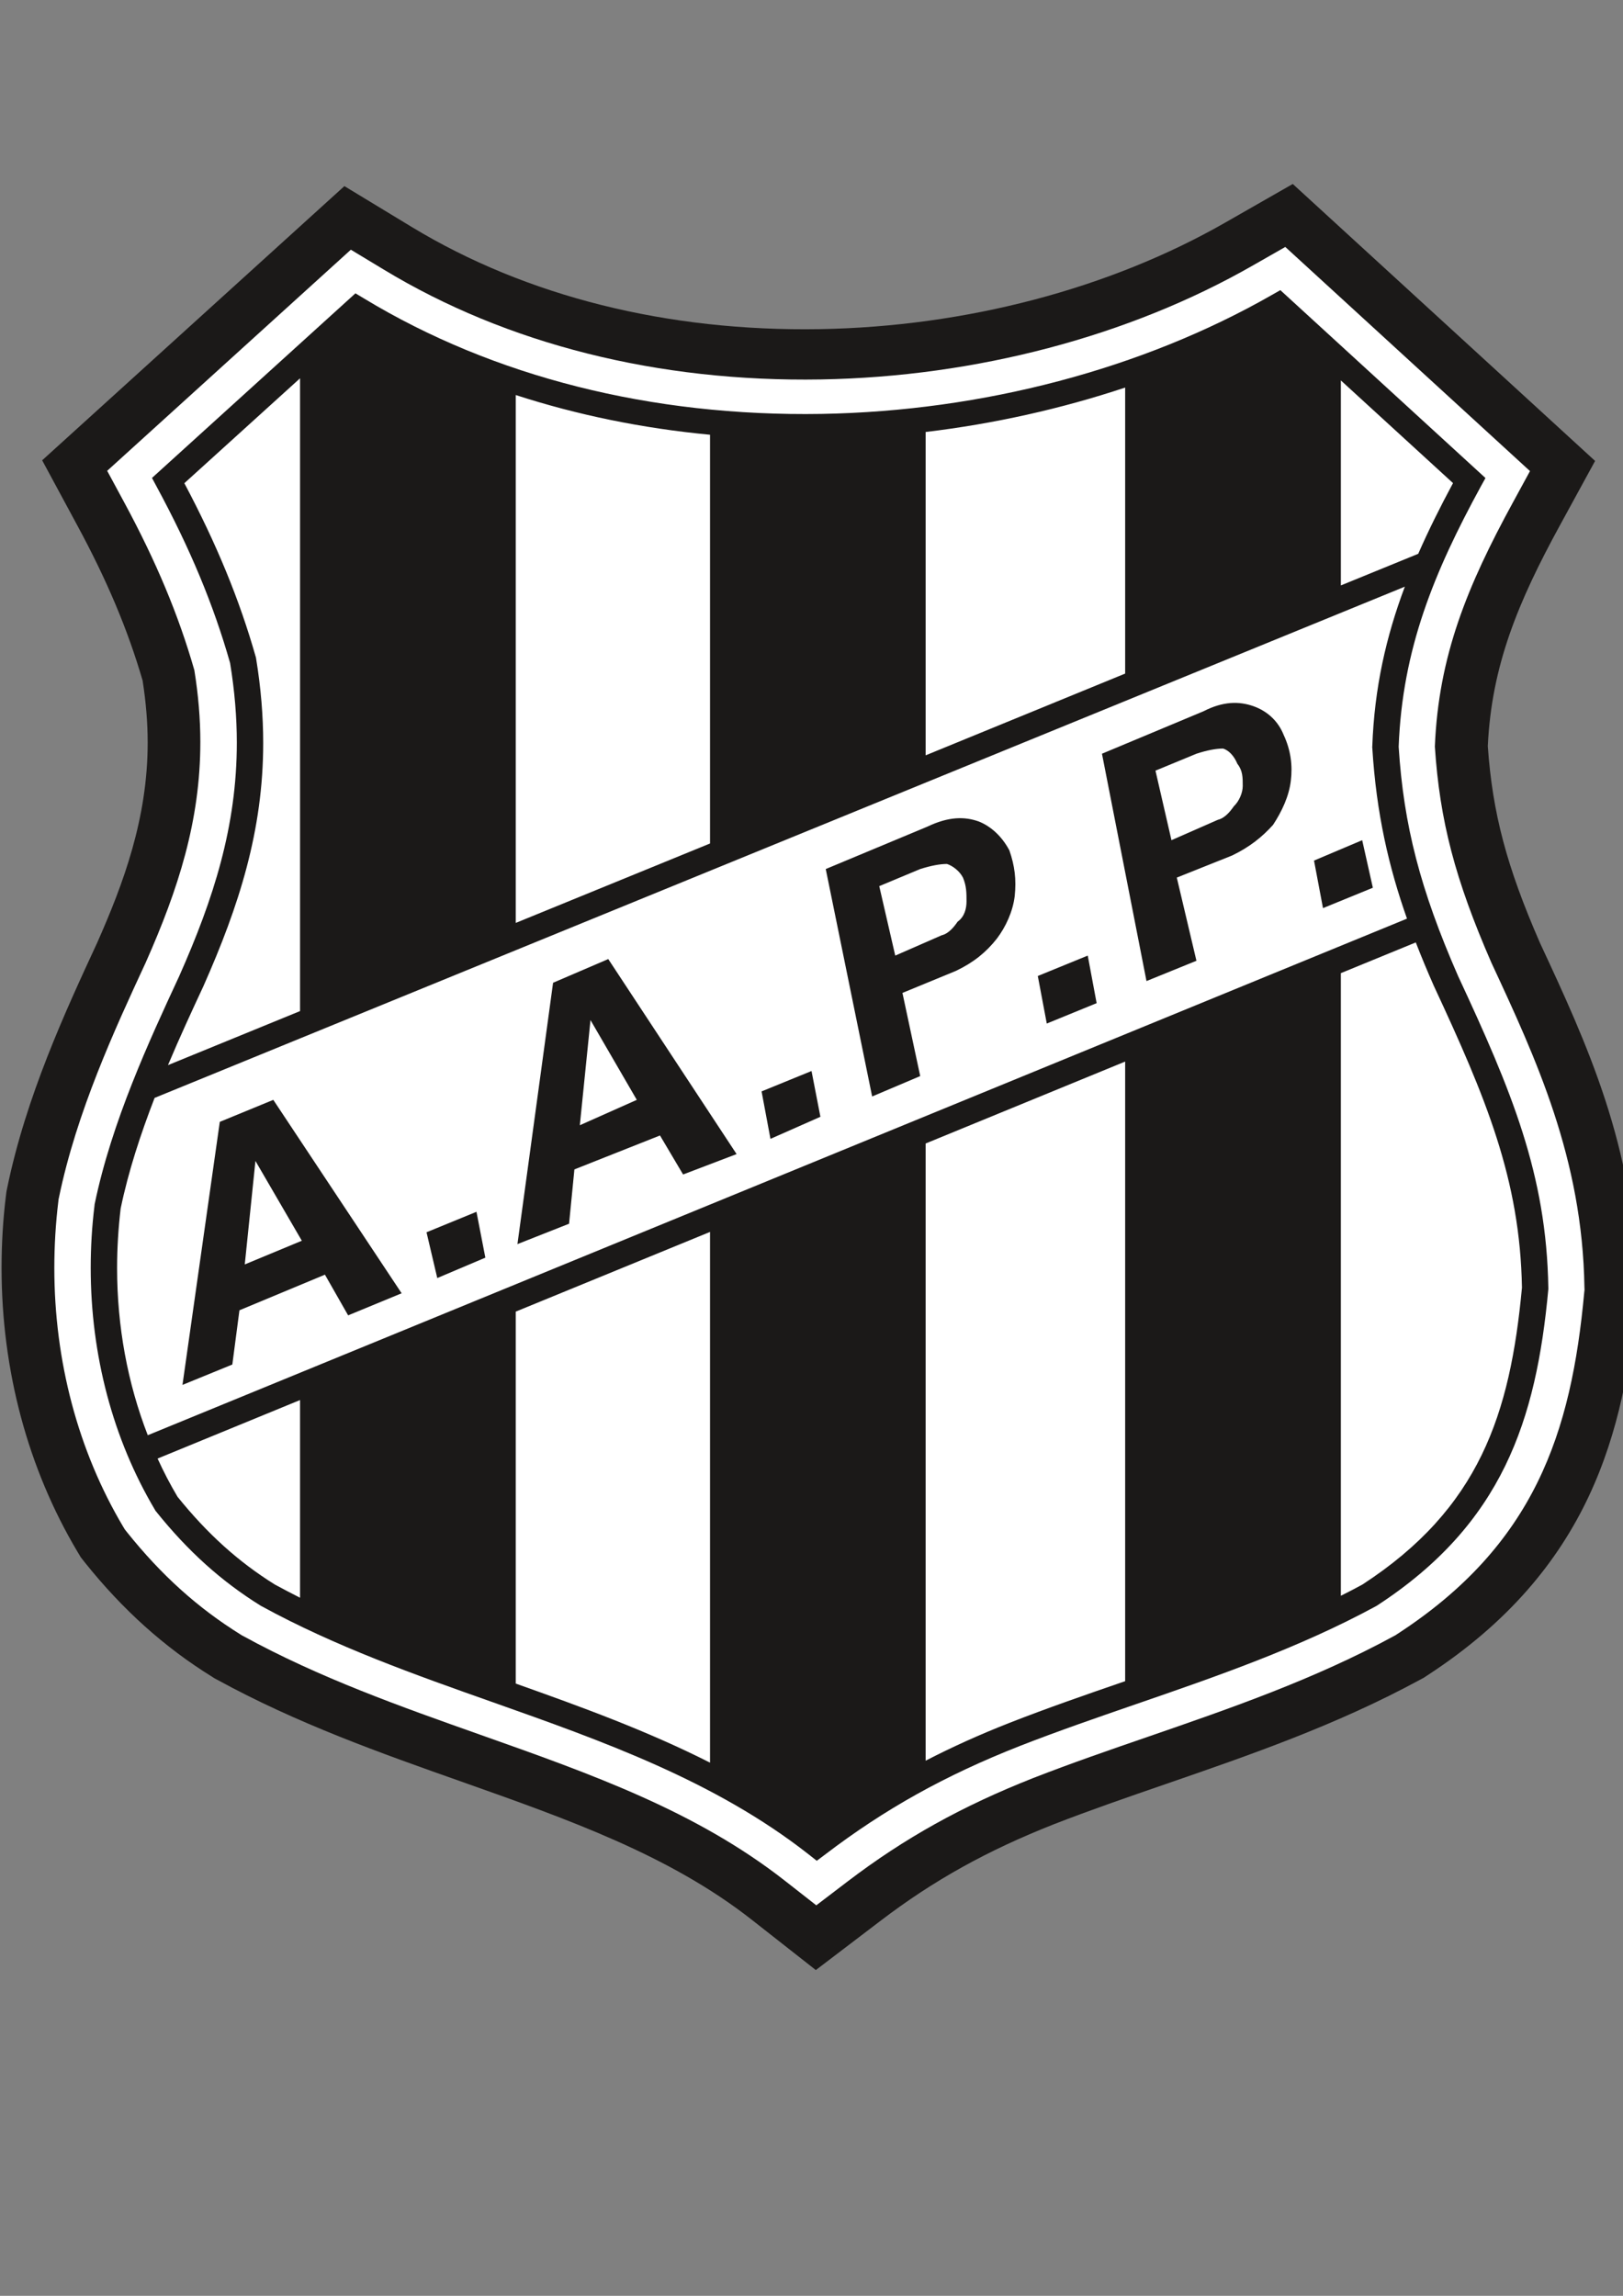 <?xml version="1.0" encoding="UTF-8" standalone="no"?>
<!-- Created with Inkscape (http://www.inkscape.org/) -->

<svg
   xmlns:dc="http://purl.org/dc/elements/1.1/"
   xmlns:cc="http://creativecommons.org/ns#"
   xmlns:rdf="http://www.w3.org/1999/02/22-rdf-syntax-ns#"
   xmlns:svg="http://www.w3.org/2000/svg"
   xmlns="http://www.w3.org/2000/svg"
   xmlns:sodipodi="http://sodipodi.sourceforge.net/DTD/sodipodi-0.dtd"
   xmlns:inkscape="http://www.inkscape.org/namespaces/inkscape"
   width="210mm"
   height="297mm"
   viewBox="0 0 210 297"
   id="svg3392"
   version="1.1"
   inkscape:version="0.91 r13725"
   sodipodi:docname="pontePreta.svg">
  <rect x="0" y="0" width="210" height="297" fill="#808080" stroke="none"/>
  <defs
     id="defs3">
    <clipPath
       clipPathUnits="userSpaceOnUse"
       id="presentation_clip_path">
      <rect
         id="rect3403"
         height="29700"
         width="21000"
         y="0"
         x="0" />
    </clipPath>
    <clipPath
       clipPathUnits="userSpaceOnUse"
       id="presentation_clip_path-3">
      <rect
         id="rect3646"
         height="29700"
         width="21000"
         y="0"
         x="0" />
    </clipPath>
    <clipPath
       clipPathUnits="userSpaceOnUse"
       id="presentation_clip_path-6">
      <rect
         id="rect3870"
         height="29700"
         width="21000"
         y="0"
         x="0" />
    </clipPath>
    <clipPath
       clipPathUnits="userSpaceOnUse"
       id="presentation_clip_path-7">
      <rect
         id="rect4072"
         height="29700"
         width="21000"
         y="0"
         x="0" />
    </clipPath>
    <clipPath
       clipPathUnits="userSpaceOnUse"
       id="presentation_clip_path-5">
      <rect
         id="rect4318"
         height="29700"
         width="21000"
         y="0"
         x="0" />
    </clipPath>
    <clipPath
       clipPathUnits="userSpaceOnUse"
       id="presentation_clip_path-2">
      <rect
         id="rect4911"
         height="29700"
         width="21000"
         y="0"
         x="0" />
    </clipPath>
    <clipPath
       clipPathUnits="userSpaceOnUse"
       id="presentation_clip_path-70">
      <rect
         id="rect5036"
         height="29700"
         width="21000"
         y="0"
         x="0" />
    </clipPath>
    <clipPath
       clipPathUnits="userSpaceOnUse"
       id="presentation_clip_path-0">
      <rect
         id="rect5689"
         height="29700"
         width="21000"
         y="0"
         x="0" />
    </clipPath>
    <clipPath
       clipPathUnits="userSpaceOnUse"
       id="presentation_clip_path-1">
      <rect
         id="rect7541"
         height="29700"
         width="21000"
         y="0"
         x="0" />
    </clipPath>
    <clipPath
       clipPathUnits="userSpaceOnUse"
       id="presentation_clip_path-20">
      <rect
         id="rect7845"
         height="29700"
         width="21000"
         y="0"
         x="0" />
    </clipPath>
    <clipPath
       clipPathUnits="userSpaceOnUse"
       id="presentation_clip_path-59">
      <rect
         id="rect7992"
         height="29700"
         width="21000"
         y="0"
         x="0" />
    </clipPath>
    <clipPath
       clipPathUnits="userSpaceOnUse"
       id="presentation_clip_path-9">
      <rect
         id="rect8117"
         height="29700"
         width="21000"
         y="0"
         x="0" />
    </clipPath>
    <clipPath
       clipPathUnits="userSpaceOnUse"
       id="presentation_clip_path-12">
      <rect
         id="rect8270"
         height="29700"
         width="21000"
         y="0"
         x="0" />
    </clipPath>
    <clipPath
       clipPathUnits="userSpaceOnUse"
       id="presentation_clip_path-94">
      <rect
         id="rect8659"
         height="29700"
         width="21000"
         y="0"
         x="0" />
    </clipPath>
    <clipPath
       clipPathUnits="userSpaceOnUse"
       id="presentation_clip_path-50">
      <rect
         id="rect9257"
         height="29700"
         width="21000"
         y="0"
         x="0" />
    </clipPath>
  </defs>
  <sodipodi:namedview
     inkscape:document-units="mm"
     id="base"
     pagecolor="#ffffff"
     bordercolor="#666666"
     borderopacity="1.0"
     inkscape:pageopacity="0.0"
     inkscape:pageshadow="2"
     inkscape:zoom="0.7"
     inkscape:cx="544.82403"
     inkscape:cy="519.70902"
     inkscape:current-layer="g4227"
     showgrid="false"
     inkscape:window-width="1619"
     inkscape:window-height="1026"
     inkscape:window-x="61"
     inkscape:window-y="24"
     inkscape:window-maximized="1" />
  <g
     inkscape:label="Layer 1"
     inkscape:groupmode="layer"
     id="layer1">
    <g
       style="fill-rule:evenodd;stroke-width:28.222;stroke-linejoin:round"
       id="g4227"
       transform="matrix(0.013,0,0,0.012,-25.418,-58.865)">
      <g
         id="g4109">
        <g
           class="Master_Slide"
           id="id2">
          <g
             class="Background"
             id="bg-id2" />
          <g
             class="BackgroundObjects"
             id="bo-id2" />
        </g>
      </g>
      <g
         style="fill-rule:evenodd;stroke-width:28.222;stroke-linejoin:round"
         id="g9342"
         transform="matrix(0.931,0,0,0.96,636.735,2258.779)">
        <g
           id="g9294">
          <g
             class="Master_Slide"
             id="id2-3">
            <g
               class="Background"
               id="bg-id2-6" />
            <g
               class="BackgroundObjects"
               id="bo-id2-1" />
          </g>
        </g>
        <g
           id="g9299"
           class="SlideGroup">
          <g
             id="g9301">
            <g
               clip-path="url(#presentation_clip_path-50)"
               class="Slide"
               id="id1">
              <g
                 id="g9304"
                 class="Page">
                <g
                   id="g9306"
                   class="Group">
                  <g
                     id="g9308"
                     class="com.sun.star.drawing.ClosedBezierShape">
                    <g
                       id="id3">
                      <rect
                         id="rect9311"
                         height="20058"
                         width="17489"
                         y="4823"
                         x="1433"
                         class="BoundingBox"
                         style="fill:none;stroke:none" />
                      <path
                         id="path9313"
                         d="m 18920,17206 0,0 c -23,-1564 -541,-2733 -1041,-3862 -355,-855 -507,-1455 -557,-2208 40,-905 324,-1620 770,-2478 l 377,-725 -3232,-3110 -57,34 -661,397 C 13280,6000 11739,6425 10182,6453 8552,6482 7044,6086 5820,5307 l -722,-460 -3231,3079 374,728 c 319,619 541,1173 700,1746 36,245 54,473 54,697 0,851 -260,1583 -540,2247 -338,767 -760,1723 -962,2754 l -8,41 -5,42 c -32,270 -47,543 -47,814 0,1147 280,2249 810,3185 l 37,65 45,60 c 404,530 848,949 1358,1281 l 25,17 27,15 c 856,493 1751,826 2617,1147 1143,425 2223,826 3101,1550 l 685,565 694,-555 c 566,-453 1136,-786 1850,-1082 386,-158 783,-302 1203,-454 896,-325 1822,-661 2712,-1169 l 38,-21 36,-25 c 1750,-1194 2113,-2751 2245,-4256 l 5,-56 -1,-56 z"
                         inkscape:connector-curvature="0"
                         style="fill:#1b1918;stroke:none" />
                    </g>
                  </g>
                  <g
                     id="g9315"
                     class="com.sun.star.drawing.ClosedBezierShape">
                    <g
                       id="id4">
                      <rect
                         id="rect9318"
                         height="18624"
                         width="16361"
                         y="5530"
                         x="1996"
                         class="BoundingBox"
                         style="fill:none;stroke:none" />
                      <path
                         id="path9320"
                         d="M 14810,5738 C 13487,6534 11847,6988 10192,7018 8450,7049 6834,6622 5517,5783 l -350,-222 -2605,2483 181,352 c 343,667 582,1267 751,1887 43,281 64,549 64,806 0,884 -235,1651 -584,2477 -329,746 -738,1674 -928,2641 l -4,20 -2,20 c -29,250 -43,501 -43,749 0,1042 253,2053 737,2907 l 18,31 22,29 c 369,484 756,850 1217,1151 l 12,8 13,7 c 815,470 1689,794 2533,1108 1189,442 2311,859 3262,1643 l 332,273 336,-269 c 609,-487 1222,-845 1987,-1162 398,-163 819,-316 1226,-463 874,-317 1777,-644 2625,-1129 l 18,-10 17,-12 c 1470,-1002 1863,-2259 2001,-3839 l 3,-27 -1,-27 c -21,-1446 -516,-2566 -995,-3648 -387,-932 -552,-1593 -604,-2426 39,-1019 348,-1806 835,-2743 l 182,-351 -2616,-2517 -347,208 z"
                         inkscape:connector-curvature="0"
                         style="fill:#ffffff;stroke:none" />
                    </g>
                  </g>
                  <g
                     id="g9322"
                     class="com.sun.star.drawing.ClosedBezierShape">
                    <g
                       id="id5">
                      <rect
                         id="rect9325"
                         height="17639"
                         width="15584"
                         y="6015"
                         x="2386"
                         class="BoundingBox"
                         style="fill:none;stroke:none" />
                      <path
                         id="path9327"
                         d="m 17969,17220 c -19,-1275 -394,-2215 -965,-3503 -404,-970 -582,-1693 -635,-2574 39,-1097 379,-1963 879,-2925 l 49,-93 -2193,-2110 -92,55 C 13630,6900 11922,7374 10199,7405 8383,7437 6692,6989 5310,6110 l -94,-59 -2175,2073 48,94 c 360,699 610,1330 787,1984 49,314 72,610 72,894 0,941 -248,1752 -616,2623 -321,727 -722,1635 -904,2561 l -1,6 0,5 c -28,236 -41,471 -41,705 0,975 236,1919 687,2716 l 4,8 6,8 c 342,448 698,785 1121,1061 l 3,2 4,2 c 787,453 1645,772 2475,1080 1167,434 2373,882 3374,1707 l 88,73 90,-71 c 638,-511 1280,-887 2080,-1218 407,-167 832,-321 1243,-470 859,-311 1747,-633 2565,-1100 l 5,-3 5,-3 c 1343,-917 1704,-2084 1833,-3554 l 0,-7 0,-7 z m 0,0 0,0 z m -1391,-8244 -827,355 0,-2302 c 507,488 1118,1076 1199,1153 -138,269 -262,531 -372,794 z m 0,0 0,0 z M 6930,7193 c 657,224 1353,374 2077,446 l 0,4590 -2077,892 0,-5928 z m 0,0 0,0 z m 4382,415 c 733,-92 1452,-261 2133,-499 l 0,3212 -2133,918 0,-3631 z m 0,0 0,0 z m -7721,6223 c 382,-905 639,-1749 639,-2730 0,-302 -24,-616 -76,-950 l -1,-8 -2,-7 c -175,-647 -419,-1270 -764,-1953 84,-79 727,-692 1237,-1178 l 0,7106 -1412,607 c 126,-315 258,-614 379,-887 z m 0,0 0,0 z m -885,2498 c 83,-421 215,-841 363,-1243 L 16435,9345 c -200,559 -326,1137 -348,1795 l -1,7 1,6 c 43,741 177,1343 373,1926 l -2,-6 -13462,5801 c -216,-584 -328,-1223 -328,-1877 0,-222 13,-444 38,-668 z m 0,0 0,0 z m 6301,6222 c -672,-358 -1380,-628 -2077,-888 l 0,-4177 2077,-895 0,5960 z m 0,0 0,0 z M 3314,19565 c -78,-138 -149,-281 -213,-429 l 1523,-657 0,2220 c -90,-48 -180,-97 -269,-148 -391,-256 -722,-570 -1041,-986 z m 0,0 0,0 z m 8897,2538 c -322,133 -618,273 -899,426 l 0,-6931 2133,-920 0,6958 c -407,147 -828,300 -1234,467 z m 0,0 0,0 z m 3770,-1552 c -76,44 -153,85 -230,126 l 0,-6992 801,-345 c 60,162 124,324 193,488 557,1257 922,2172 942,3389 -126,1424 -456,2480 -1706,3334 z"
                         inkscape:connector-curvature="0"
                         style="fill:#1b1918;stroke:none" />
                    </g>
                  </g>
                  <g
                     id="g9329"
                     class="com.sun.star.drawing.ClosedBezierShape">
                    <g
                       id="id6">
                      <rect
                         id="rect9332"
                         height="7660"
                         width="12727"
                         y="10650"
                         x="3367"
                         class="BoundingBox"
                         style="fill:none;stroke:none" />
                      <path
                         id="path9334"
                         d="m 3367,18309 399,-2954 572,-247 1372,2172 -572,248 -248,-457 -914,400 -76,609 -533,229 z m 0,0 0,0 z m 666,-1353 610,-266 -496,-896 -114,1162 z m 0,0 0,0 z m 2477,-591 95,515 -514,229 -115,-514 534,-230 z m 0,0 0,0 z m 438,363 381,-2935 590,-266 1372,2190 -572,229 -247,-438 -915,381 -57,610 -552,229 z m 0,0 0,0 z m 667,-1335 609,-285 -495,-896 -114,1181 z m 0,0 0,0 z m 2477,-609 95,514 -534,248 -95,-533 534,-229 z m 0,0 0,0 z m 648,286 -496,-2554 1086,-476 c 229,-115 400,-115 553,-57 133,57 247,171 324,323 57,172 76,325 57,516 -20,171 -95,343 -191,476 -114,152 -248,267 -438,362 l -571,247 190,934 -514,229 z m 0,0 0,0 z m 247,-1582 496,-228 c 76,-19 133,-95 171,-153 76,-57 95,-152 95,-228 0,-95 0,-171 -38,-267 -38,-77 -114,-134 -171,-153 -76,0 -171,19 -286,57 l -438,192 171,780 z m 0,0 0,0 z m 2058,0 95,534 -533,229 -96,-534 534,-229 z m 0,0 0,0 z m 628,286 -476,-2553 1086,-477 c 209,-113 381,-113 533,-57 153,57 267,172 324,324 76,171 96,343 76,514 -19,172 -95,343 -190,495 -115,134 -248,248 -438,344 l -591,248 210,934 -534,228 z m 0,0 0,0 z m 267,-1582 496,-229 c 76,-19 133,-95 171,-152 57,-57 95,-152 95,-228 0,-96 0,-172 -57,-248 -38,-95 -95,-153 -153,-172 -76,0 -171,19 -285,58 l -438,190 171,781 z m 0,0 0,0 z m 2039,0 114,534 -533,229 -96,-534 515,-229 z"
                         inkscape:connector-curvature="0"
                         style="fill:#1b1918;stroke:none" />
                    </g>
                  </g>
                </g>
              </g>
            </g>
          </g>
        </g>
      </g>
    </g>
  </g>
</svg>
